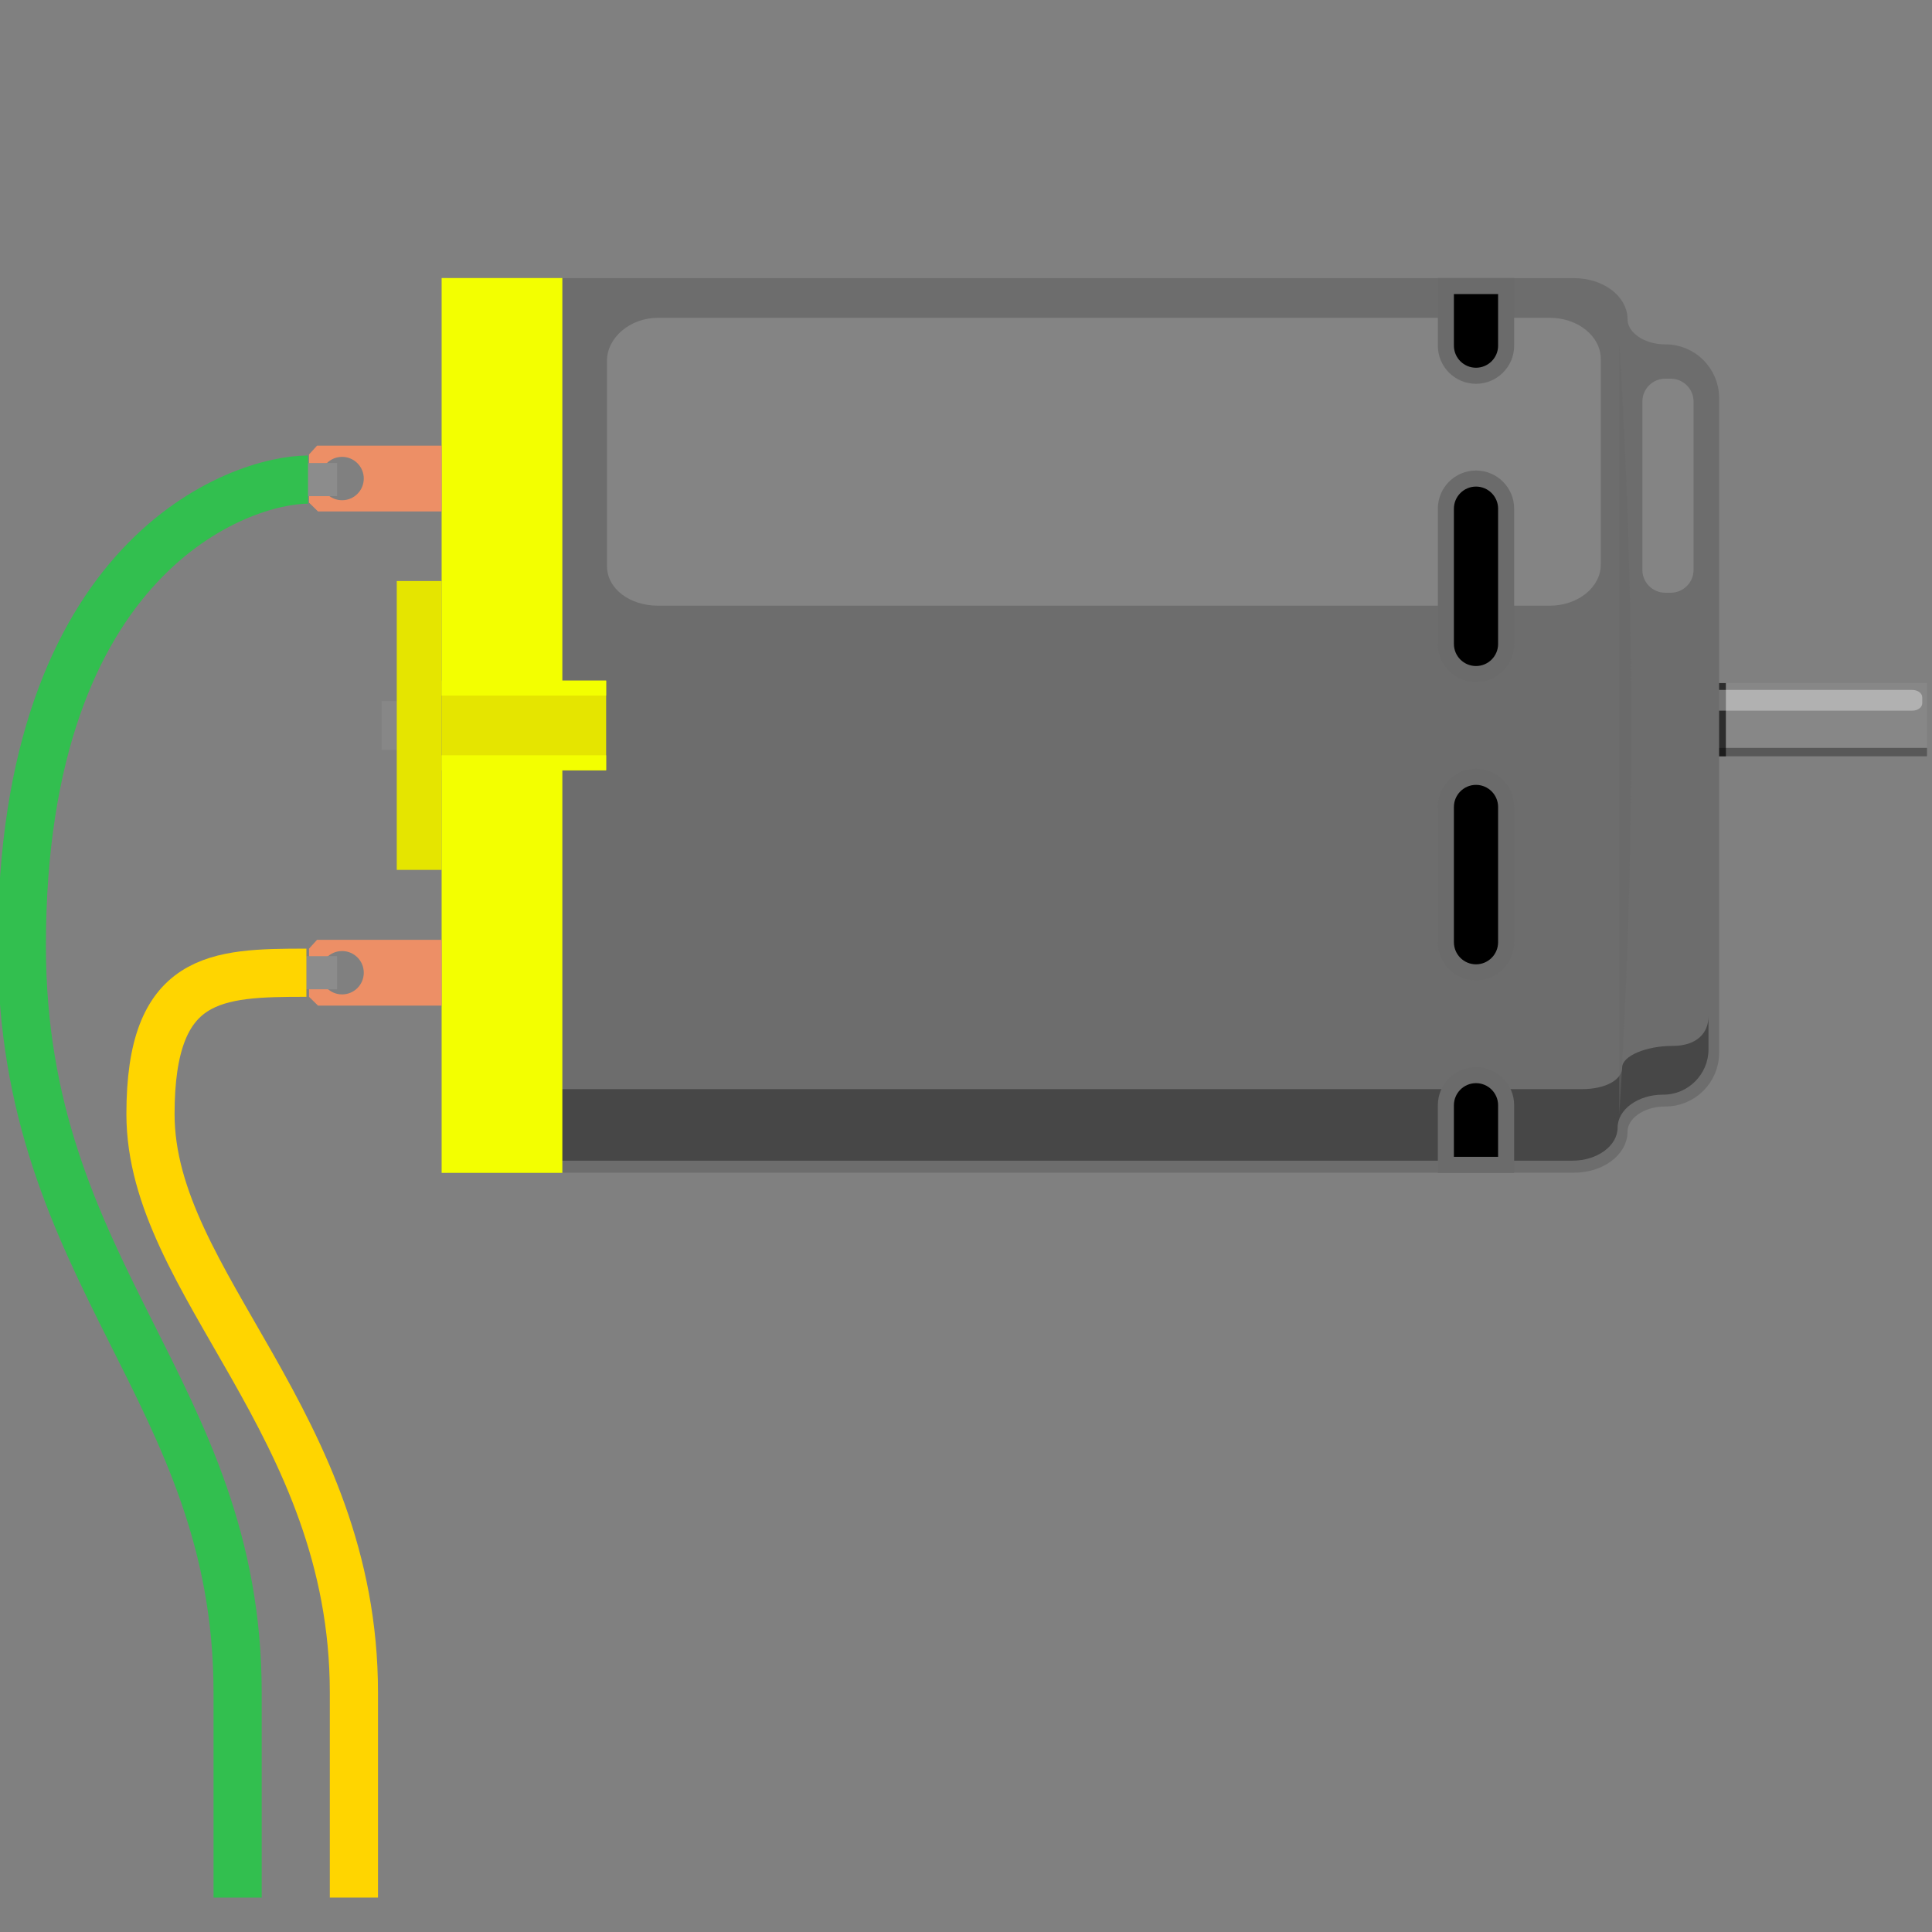 <?xml version="1.0" encoding="UTF-8" standalone="no"?>
<svg
   width="32"
   height="32"
   id="svg2457"
   version="1.0">
  <rect width="100%" height="100%" fill="#808080" stroke="none"/>
  <g
     id="layer1">
    <g
       transform="matrix(0.266,0,0,0.266,-3.7755054e-2,4.605)"
       id="breadboard">
	<g
   id="g8">
		<rect
   x="107.157"
   y="25.221"
   width="12.975"
   height="4.562"
   id="rect10"
   style="fill:#878787" />

		<rect
   x="107.157"
   y="25.221"
   width="0.451"
   height="4.562"
   id="rect12"
   style="fill:#2d2d2d" />

		<rect
   x="107.157"
   y="29.258"
   width="12.975"
   height="0.522"
   id="rect14"
   style="opacity:0.35" />

		<path
   d="M 119.835,26.478 C 119.835,26.733 119.56,26.939 119.218,26.939 L 106.78,26.939 C 106.44,26.939 106.163,26.751 106.163,26.496 L 106.163,26.127 C 106.163,25.871 106.44,25.648 106.78,25.648 L 119.218,25.648 C 119.56,25.648 119.835,25.855 119.835,26.109 L 119.835,26.478 L 119.835,26.478 z"
   id="path16"
   style="opacity:0.35;fill:#ffffff" />

	</g>

	<g
   id="g18">
		<path
   d="M 106.687,7.465 C 106.687,5.904 105.412,4.631 103.853,4.631 L 103.822,4.631 C 102.261,4.631 100.986,3.701 100.986,2.569 C 100.986,1.437 99.713,0.508 98.152,0.508 L 28.507,0.508 L 28.507,55.209 L 98.152,55.209 C 99.713,55.209 100.986,54.279 100.986,53.147 C 100.986,52.015 102.261,51.086 103.822,51.086 L 103.853,51.086 C 105.412,51.086 106.687,49.811 106.687,48.25 L 106.687,7.465 L 106.687,7.465 z"
   id="path20"
   style="fill:#6d6d6d;stroke:#6d6d6d" />

	</g>

	<path
   d="M 104.28,47.815 L 104.251,47.815 C 102.7,47.815 101.149,48.421 101.149,49.161 C 101.149,49.899 100.167,50.507 98.618,50.507 L 34.22,50.507 L 34.22,54.96 L 98.053,54.96 C 99.6,54.96 100.865,54.034 100.865,52.905 C 100.865,51.776 102.135,50.85 103.681,50.85 L 103.712,50.85 C 105.261,50.85 106.526,49.579 106.526,48.026 L 106.526,45.965 C 106.53,46.983 105.829,47.815 104.28,47.815 z"
   id="path22"
   style="opacity:0.35" />

	<rect
   x="23.905"
   y="26.34"
   width="0.94"
   height="3.041"
   id="rect24"
   style="fill:#878787" />

	<rect
   x="27.642"
   y="25.069"
   width="10.242"
   height="5.584"
   id="rect26"
   style="fill:#e5e500" />

	<g
   id="g28">
		<rect
   x="24.847"
   y="18.866"
   width="2.795"
   height="17.988"
   id="rect30"
   style="fill:#e5e500" />

		<polygon
   points="35.158,25.069 35.158,0 27.642,0 27.642,26 37.884,26 37.884,29.719 27.642,29.719 27.642,55.721 35.158,55.721 35.158,30.653 37.884,30.653 37.884,25.069 35.158,25.069 "
   id="polygon32"
   style="fill:#f3ff00" />

	</g>

	<path
   d="M 101.724,28.065 C 101.724,41.335 100.966,52.086 100.966,52.086 L 100.966,4.047 C 100.966,4.047 101.724,14.803 101.724,28.065 z"
   id="path34"
   style="opacity:0.5;fill:#686868" />

	<path
   d="M 99.819,17.839 C 99.819,19.256 98.394,20.403 96.638,20.403 L 41.119,20.403 C 39.362,20.403 37.938,19.354 37.938,17.936 L 37.938,5.144 C 37.938,3.726 39.362,2.476 41.119,2.476 L 96.638,2.476 C 98.394,2.476 99.819,3.626 99.819,5.044 L 99.819,17.839 z"
   id="path36"
   style="opacity:0.16;fill:#ffffff" />

	<g
   id="g38"
   style="opacity:0.16">
		<path
   d="M 105.595,18.178 C 105.595,18.958 104.956,19.595 104.178,19.595 L 103.826,19.595 C 103.049,19.595 102.409,18.957 102.409,18.178 L 102.409,7.685 C 102.409,6.905 103.049,6.268 103.826,6.268 L 104.178,6.268 C 104.956,6.268 105.595,6.906 105.595,7.685 L 105.595,18.178 z"
   id="path40"
   style="fill:#ffffff" />

	</g>

	<g
   id="g42">
		<path
   d="M 92.049,24.66 C 91.015,24.66 90.173,23.819 90.173,22.785 L 90.173,14.363 C 90.173,13.328 91.015,12.486 92.049,12.486 C 93.083,12.486 93.925,13.328 93.925,14.363 L 93.925,22.785 C 93.925,23.818 93.083,24.66 92.049,24.66 L 92.049,24.66 z"
   id="path44" />

		<path
   d="M 92.049,12.986 C 92.808,12.986 93.425,13.604 93.425,14.363 L 93.425,22.785 C 93.425,23.545 92.808,24.16 92.049,24.16 C 91.29,24.16 90.673,23.545 90.673,22.785 L 90.673,14.363 C 90.673,13.603 91.29,12.986 92.049,12.986 M 92.049,11.986 C 90.737,11.986 89.673,13.05 89.673,14.363 L 89.673,22.785 C 89.673,24.097 90.735,25.16 92.049,25.16 C 93.361,25.16 94.425,24.098 94.425,22.785 L 94.425,14.363 C 94.425,13.05 93.361,11.986 92.049,11.986 L 92.049,11.986 z"
   id="path46"
   style="fill:#6b6b6b" />

	</g>

	<g
   id="g48">
		<path
   d="M 92.049,43.234 C 91.015,43.234 90.173,42.392 90.173,41.358 L 90.173,32.937 C 90.173,31.902 91.015,31.06 92.049,31.06 C 93.083,31.06 93.925,31.902 93.925,32.937 L 93.925,41.358 C 93.925,42.392 93.083,43.234 92.049,43.234 L 92.049,43.234 z"
   id="path50" />

		<path
   d="M 92.049,31.56 C 92.808,31.56 93.425,32.178 93.425,32.937 L 93.425,41.358 C 93.425,42.117 92.808,42.734 92.049,42.734 C 91.29,42.734 90.673,42.117 90.673,41.358 L 90.673,32.937 C 90.673,32.178 91.29,31.56 92.049,31.56 M 92.049,30.56 C 90.737,30.56 89.673,31.624 89.673,32.937 L 89.673,41.358 C 89.673,42.67 90.735,43.734 92.049,43.734 C 93.361,43.734 94.425,42.672 94.425,41.358 L 94.425,32.937 C 94.425,31.625 93.361,30.56 92.049,30.56 L 92.049,30.56 z"
   id="path52"
   style="fill:#6b6b6b" />

	</g>

	<g
   id="g54">
		<path
   d="M 92.049,6.086 C 91.015,6.086 90.173,5.243 90.173,4.211 L 90.173,0.5 L 93.925,0.5 L 93.925,4.211 C 93.925,5.245 93.083,6.086 92.049,6.086 L 92.049,6.086 z"
   id="path56" />

		<path
   d="M 93.425,1 L 93.425,4.211 C 93.425,4.969 92.808,5.586 92.049,5.586 C 91.29,5.586 90.673,4.969 90.673,4.211 L 90.673,1 L 93.425,1 M 94.425,0 L 89.673,0 L 89.673,4.211 C 89.673,5.523 90.735,6.586 92.049,6.586 C 93.361,6.586 94.425,5.523 94.425,4.211 L 94.425,0 L 94.425,0 z"
   id="path58"
   style="fill:#6b6b6b" />

	</g>

	<g
   id="g60">
		<path
   d="M 90.173,55.221 L 90.173,51.51 C 90.173,50.475 91.015,49.633 92.049,49.633 C 93.083,49.633 93.925,50.475 93.925,51.51 L 93.925,55.221 L 90.173,55.221 L 90.173,55.221 z"
   id="path62" />

		<path
   d="M 92.049,50.133 C 92.808,50.133 93.425,50.751 93.425,51.51 L 93.425,54.721 L 90.673,54.721 L 90.673,51.51 C 90.673,50.751 91.29,50.133 92.049,50.133 M 92.049,49.133 C 90.737,49.133 89.673,50.195 89.673,51.51 L 89.673,55.721 L 94.425,55.721 L 94.425,51.51 C 94.425,50.198 93.361,49.133 92.049,49.133 L 92.049,49.133 z"
   id="path64"
   style="fill:#6b6b6b" />

	</g>

	<g
   id="wires">
		<path
   d="M 19.884,10.438 L 19.384,10.986 L 19.384,13.986 L 19.943,14.534 L 27.642,14.534 L 27.642,10.437 L 19.884,10.438 L 19.884,10.438 z M 21.443,13.836 C 20.697,13.836 20.093,13.232 20.093,12.486 C 20.093,11.74 20.697,11.136 21.443,11.136 C 22.189,11.136 22.793,11.74 22.793,12.486 C 22.793,13.232 22.189,13.836 21.443,13.836 z"
   id="path67"
   style="fill:#ed8f66" />

		<path
   d="M 19.884,41.208 L 19.384,41.757 L 19.384,44.757 L 19.943,45.305 L 27.642,45.305 L 27.642,41.208 L 19.884,41.208 z M 21.443,44.607 C 20.697,44.607 20.093,44.003 20.093,43.257 C 20.093,42.511 20.697,41.907 21.443,41.907 C 22.189,41.907 22.793,42.511 22.793,43.257 C 22.793,44.003 22.189,44.607 21.443,44.607 z"
   id="path69"
   style="fill:#ed8f66" />

		<rect
   x="19.213"
   y="11.52"
   width="1.919"
   height="2.062"
   id="rect71"
   style="fill:#8c8c8c" />

		<rect
   x="19.213"
   y="42.226"
   width="1.919"
   height="2.062"
   id="rect73"
   style="fill:#8c8c8c" />

		<path
   d="M 22.179,100.847 L 22.179,88.083 C 22.179,71.311 9.512,62.638 9.512,52.057 C 9.512,43.397 13.557,43.257 19.221,43.257"
   id="path75"
   style="fill:none;stroke:#ffd500;stroke-width:3" />

		<path
   d="M 14.938,100.847 C 14.938,96.598 14.938,88.083 14.938,88.083 C 14.938,69.21 1.5,62.171 1.5,41.573 C 1.5,17.217 15.094,12.551 19.321,12.551"
   id="path77"
   style="fill:none;stroke:#32bf4f;stroke-width:3" />

	</g>

</g>
  </g>
</svg>
